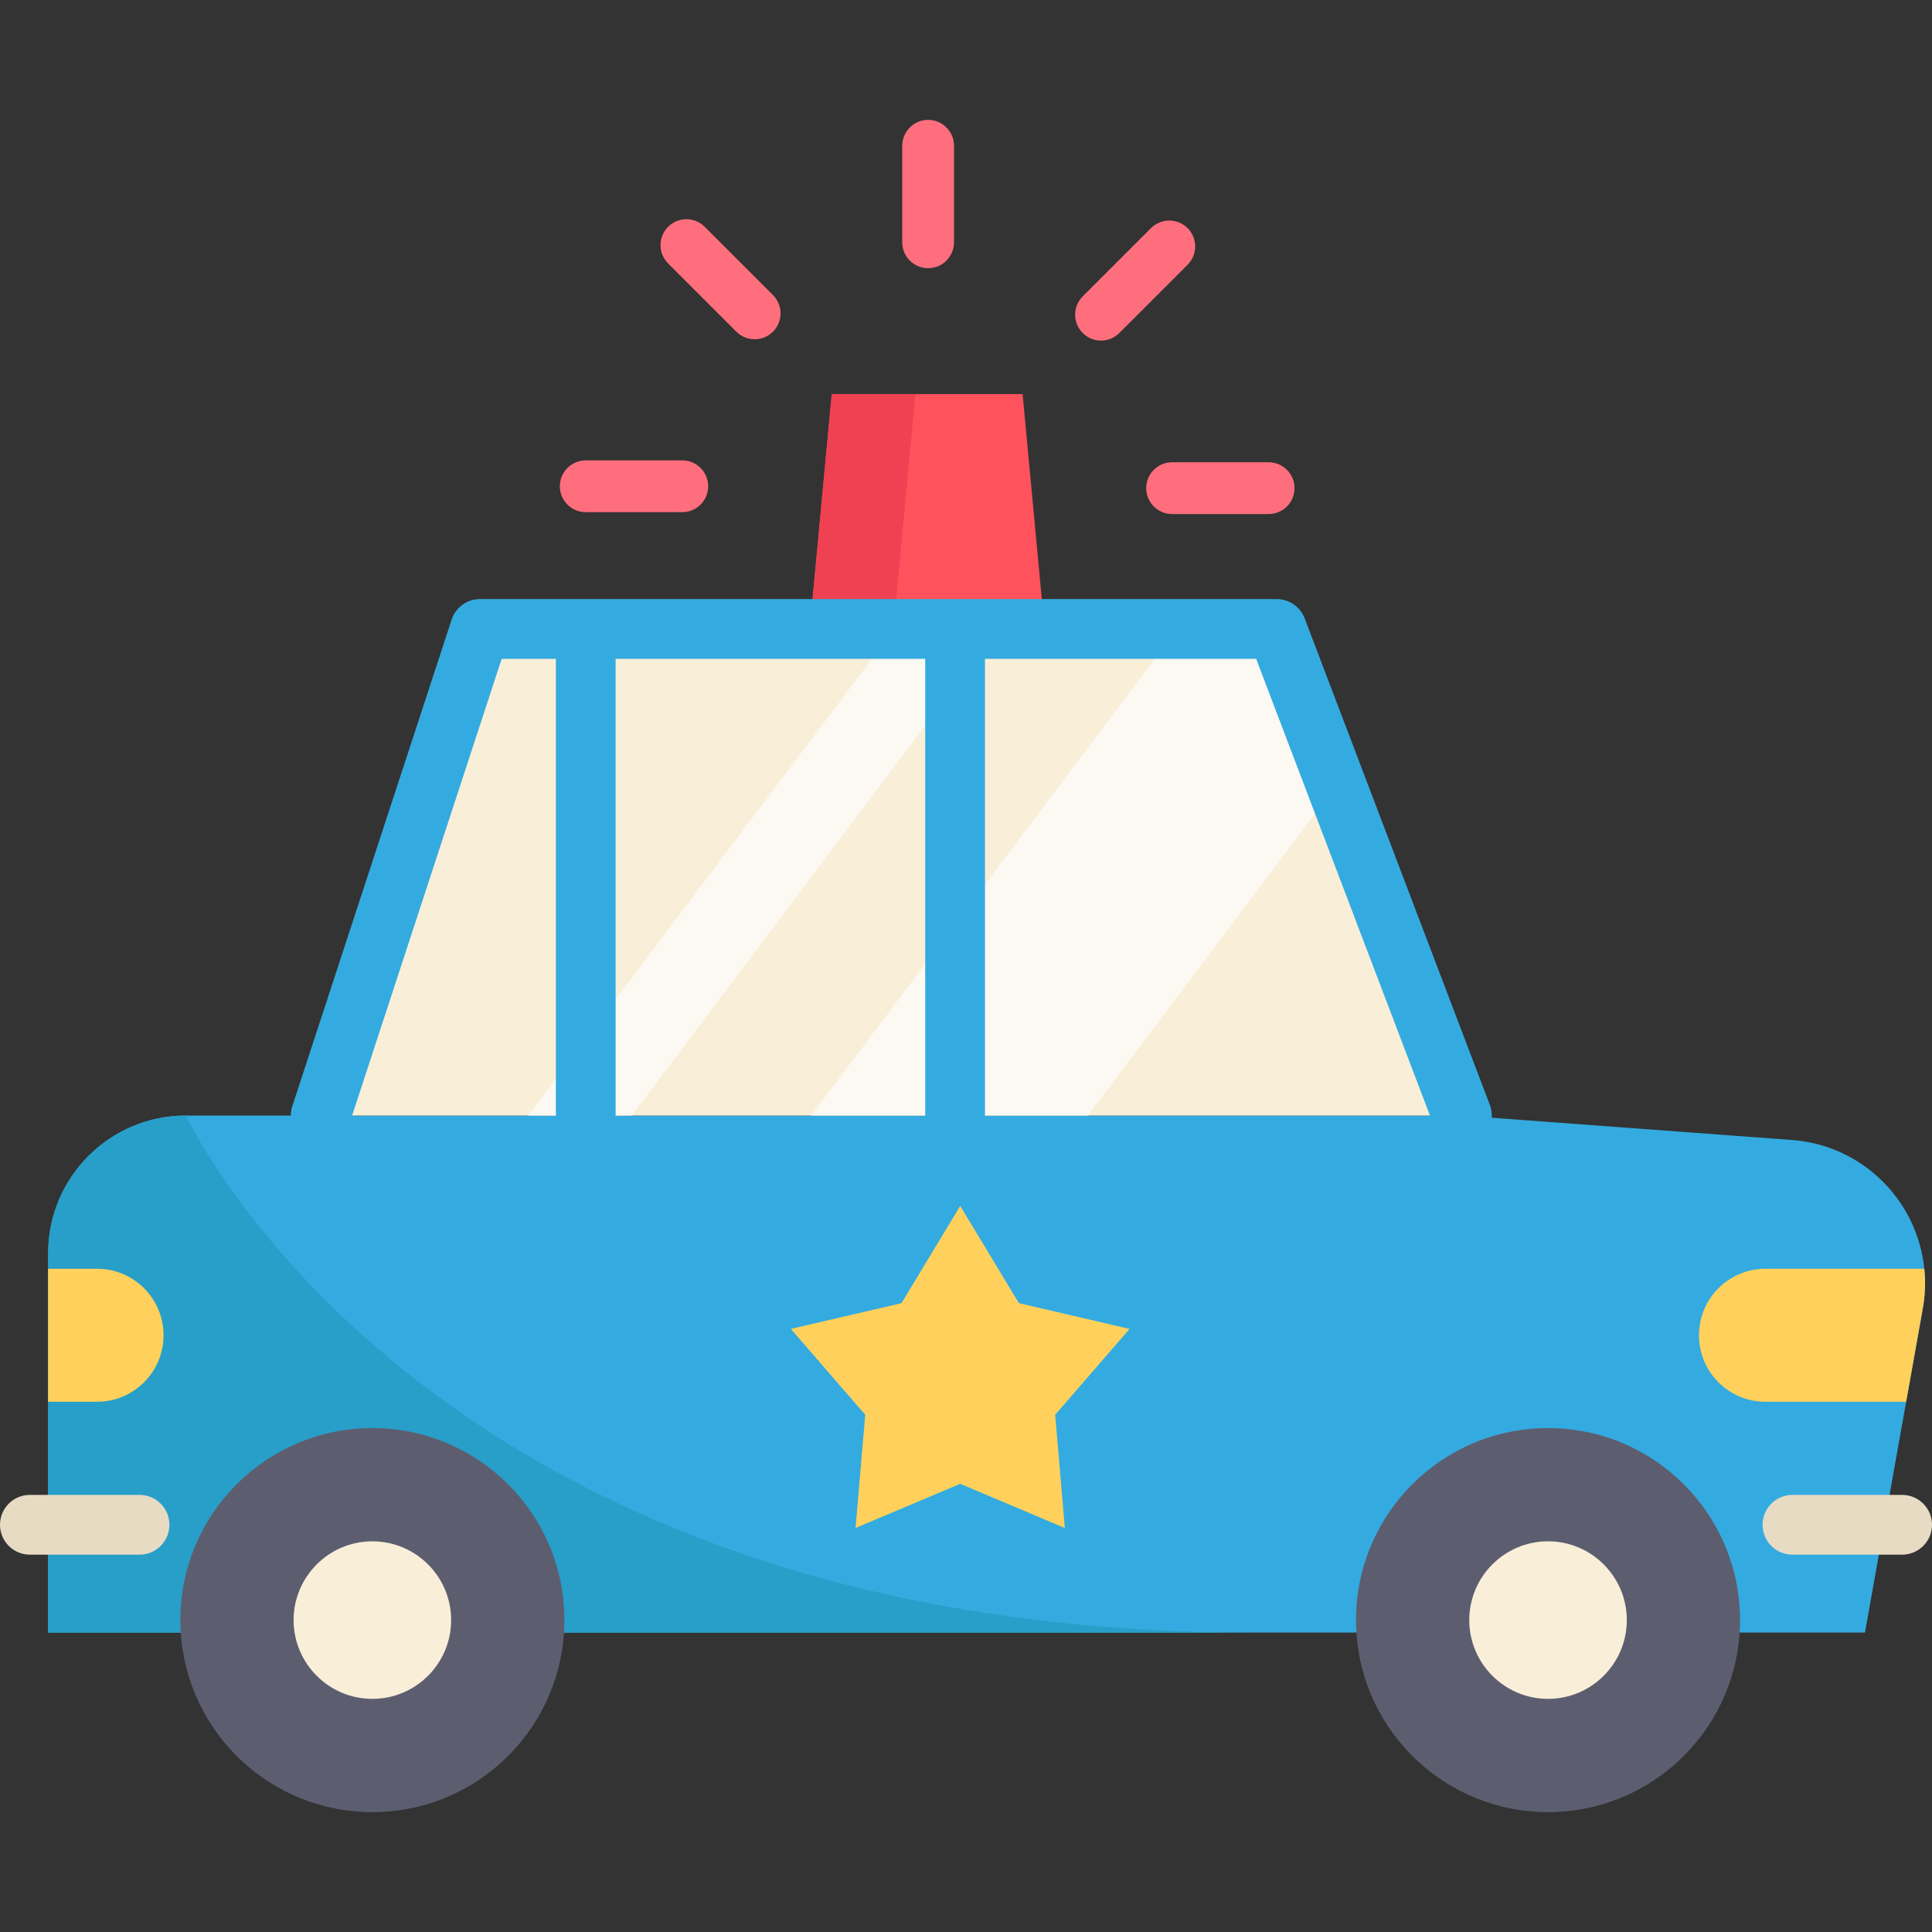 <?xml version="1.0" encoding="iso-8859-1"?>
<!-- Generator: Adobe Illustrator 19.0.0, SVG Export Plug-In . SVG Version: 6.00 Build 0)  -->
<svg version="1.1" id="Capa_1" xmlns="http://www.w3.org/2000/svg" xmlns:xlink="http://www.w3.org/1999/xlink" x="0px" y="0px"
	 viewBox="0 0 512 512" style="enable-background:new 0 0 512 512;" xml:space="preserve">
<rect x="0" y="0" width="512" height="512" fill="#333333" stroke="none"/>
<polygon style="fill:#FF525D;" points="271.002,104.439 220.423,104.439 214.593,166.676 276.832,166.676 "/>
<polygon style="fill:#EF4152;" points="220.423,104.439 214.593,166.676 236.761,166.676 242.591,104.439 "/>
<g>
	<path style="fill:#FF6E7C;" d="M245.962,71.074c-3.79,0-6.862-3.072-6.862-6.862V38.631c0-3.79,3.072-6.862,6.862-6.862
		s6.862,3.072,6.862,6.862v25.58C252.824,68,249.751,71.074,245.962,71.074z"/>
	<path style="fill:#FF6E7C;" d="M291.784,90.26c-1.757,0-3.512-0.669-4.853-2.01c-2.679-2.68-2.679-7.024,0.001-9.704l18.089-18.088
		c2.679-2.68,7.024-2.679,9.704,0c2.679,2.68,2.679,7.024-0.001,9.704L296.635,88.25C295.297,89.59,293.541,90.26,291.784,90.26z"/>
	<path style="fill:#FF6E7C;" d="M199.994,89.907c-1.757,0-3.512-0.669-4.853-2.01l-18.088-18.088
		c-2.679-2.68-2.679-7.024,0.001-9.704c2.679-2.68,7.024-2.68,9.704,0l18.088,18.088c2.679,2.68,2.679,7.024-0.001,9.704
		C203.506,89.237,201.749,89.907,199.994,89.907z"/>
	<path style="fill:#FF6E7C;" d="M336.199,136.228h-25.58c-3.79,0-6.862-3.072-6.862-6.862s3.072-6.862,6.862-6.862h25.58
		c3.79,0,6.862,3.072,6.862,6.862S339.989,136.228,336.199,136.228z"/>
	<path style="fill:#FF6E7C;" d="M180.807,135.729h-25.58c-3.79,0-6.862-3.072-6.862-6.862c0-3.79,3.072-6.862,6.862-6.862h25.58
		c3.79,0,6.862,3.072,6.862,6.862C187.669,132.657,184.597,135.729,180.807,135.729z"/>
</g>
<path style="fill:#34ABE0;" d="M509.554,346.787l-4.402,24.692l-10.916,61.166H12.756V332.155c0-20.174,16.342-36.516,36.516-36.526
	h338.152l87.452,6.482c18.886,1.404,33.296,16.247,35.08,34.13C510.314,339.661,510.198,343.208,509.554,346.787z"/>
<path style="fill:#279FC9;" d="M332.011,432.645H12.756V332.156c0-20.174,16.342-36.516,36.516-36.526
	C49.271,295.629,112.432,432.645,332.011,432.645z"/>
<polygon style="fill:#F9EED7;" points="387.424,295.629 84.985,295.629 127.211,166.679 338.345,166.679 354.138,208.167 "/>
<polygon style="fill:#FCF8F2;" points="264.48,166.679 167.432,295.629 139.985,295.629 237.033,166.679 "/>
<g>
	<path style="fill:#FFD15C;" d="M509.554,346.787l-4.402,24.692h-37.286c-4.867,0-9.269-1.974-12.457-5.162
		c-3.188-3.188-5.162-7.59-5.162-12.457c0-9.733,7.886-17.619,17.619-17.619h42.09C510.314,339.661,510.198,343.208,509.554,346.787
		z"/>
	<path style="fill:#FFD15C;" d="M12.745,336.238h12.974c9.733,0,17.619,7.886,17.619,17.619c0,4.867-1.974,9.269-5.162,12.457
		c-3.188,3.188-7.59,5.162-12.457,5.162H12.745"/>
</g>
<polygon style="fill:#FCF8F2;" points="354.138,208.167 288.307,295.629 214.938,295.629 311.985,166.679 338.345,166.679 "/>
<path style="fill:#34ABE0;" d="M394.822,292.817L345.746,163.86c-1.169-3.072-4.113-5.102-7.4-5.102H127.211
	c-3.424,0-6.459,2.2-7.525,5.454L77.46,293.166c-1.361,4.156,0.905,8.627,5.061,9.988c4.159,1.364,8.629-0.905,9.989-5.06
	l40.441-123.502h14.36v121.04c0,4.373,3.544,7.918,7.918,7.918c4.374,0,7.918-3.545,7.918-7.918V174.594h82.048v121.04
	c0,4.373,3.544,7.918,7.918,7.918s7.918-3.545,7.918-7.918v-121.04h71.859l47.135,123.855c1.203,3.161,4.21,5.103,7.401,5.103
	c0.936,0,1.889-0.167,2.815-0.519C394.324,301.478,396.377,296.904,394.822,292.817z"/>
<g>
	<path style="fill:#E8DBC4;" d="M504.082,412.001H475.02c-4.374,0-7.918-3.545-7.918-7.918s3.544-7.918,7.918-7.918h29.063
		c4.374,0,7.918,3.545,7.918,7.918S508.456,412.001,504.082,412.001z"/>
	<path style="fill:#E8DBC4;" d="M36.979,412.001H7.918c-4.374,0-7.918-3.545-7.918-7.918s3.544-7.918,7.918-7.918h29.062
		c4.374,0,7.918,3.545,7.918,7.918S41.353,412.001,36.979,412.001z"/>
</g>
<polygon style="fill:#FFD15C;" points="254.464,319.577 270.017,345.35 299.336,352.178 279.63,374.934 282.196,404.928 
	254.464,393.219 226.732,404.928 229.298,374.934 209.593,352.178 238.911,345.35 "/>
<g>
	<path style="fill:#5C5E70;" d="M149.463,432.645c0.072-1.095,0.107-2.202,0.107-3.308c0-28.102-22.781-50.884-50.884-50.884
		c-28.115,0-50.896,22.781-50.896,50.884c0,1.107,0.036,2.214,0.107,3.308c1.702,26.567,23.781,47.586,50.788,47.586
		C125.681,480.232,147.761,459.212,149.463,432.645z"/>
	<path style="fill:#5C5E70;" d="M461.027,432.645c0.072-1.095,0.107-2.202,0.107-3.308c0-28.102-22.781-50.884-50.884-50.884
		c-28.115,0-50.896,22.781-50.896,50.884c0,1.107,0.036,2.214,0.107,3.308c1.702,26.567,23.781,47.586,50.788,47.586
		C437.246,480.232,459.325,459.212,461.027,432.645z"/>
</g>
<g>
	<path style="fill:#F9EED7;" d="M98.682,450.217c-11.511,0-20.876-9.365-20.876-20.877c0-11.511,9.365-20.876,20.876-20.876
		s20.877,9.365,20.877,20.876C119.558,440.853,110.193,450.217,98.682,450.217z"/>
	<path style="fill:#F9EED7;" d="M410.247,450.217c-11.512,0-20.877-9.365-20.877-20.877c0-11.511,9.365-20.876,20.877-20.876
		c11.511,0,20.875,9.365,20.875,20.876C431.122,440.853,421.757,450.217,410.247,450.217z"/>
</g>
<g>
</g>
<g>
</g>
<g>
</g>
<g>
</g>
<g>
</g>
<g>
</g>
<g>
</g>
<g>
</g>
<g>
</g>
<g>
</g>
<g>
</g>
<g>
</g>
<g>
</g>
<g>
</g>
<g>
</g>
</svg>
